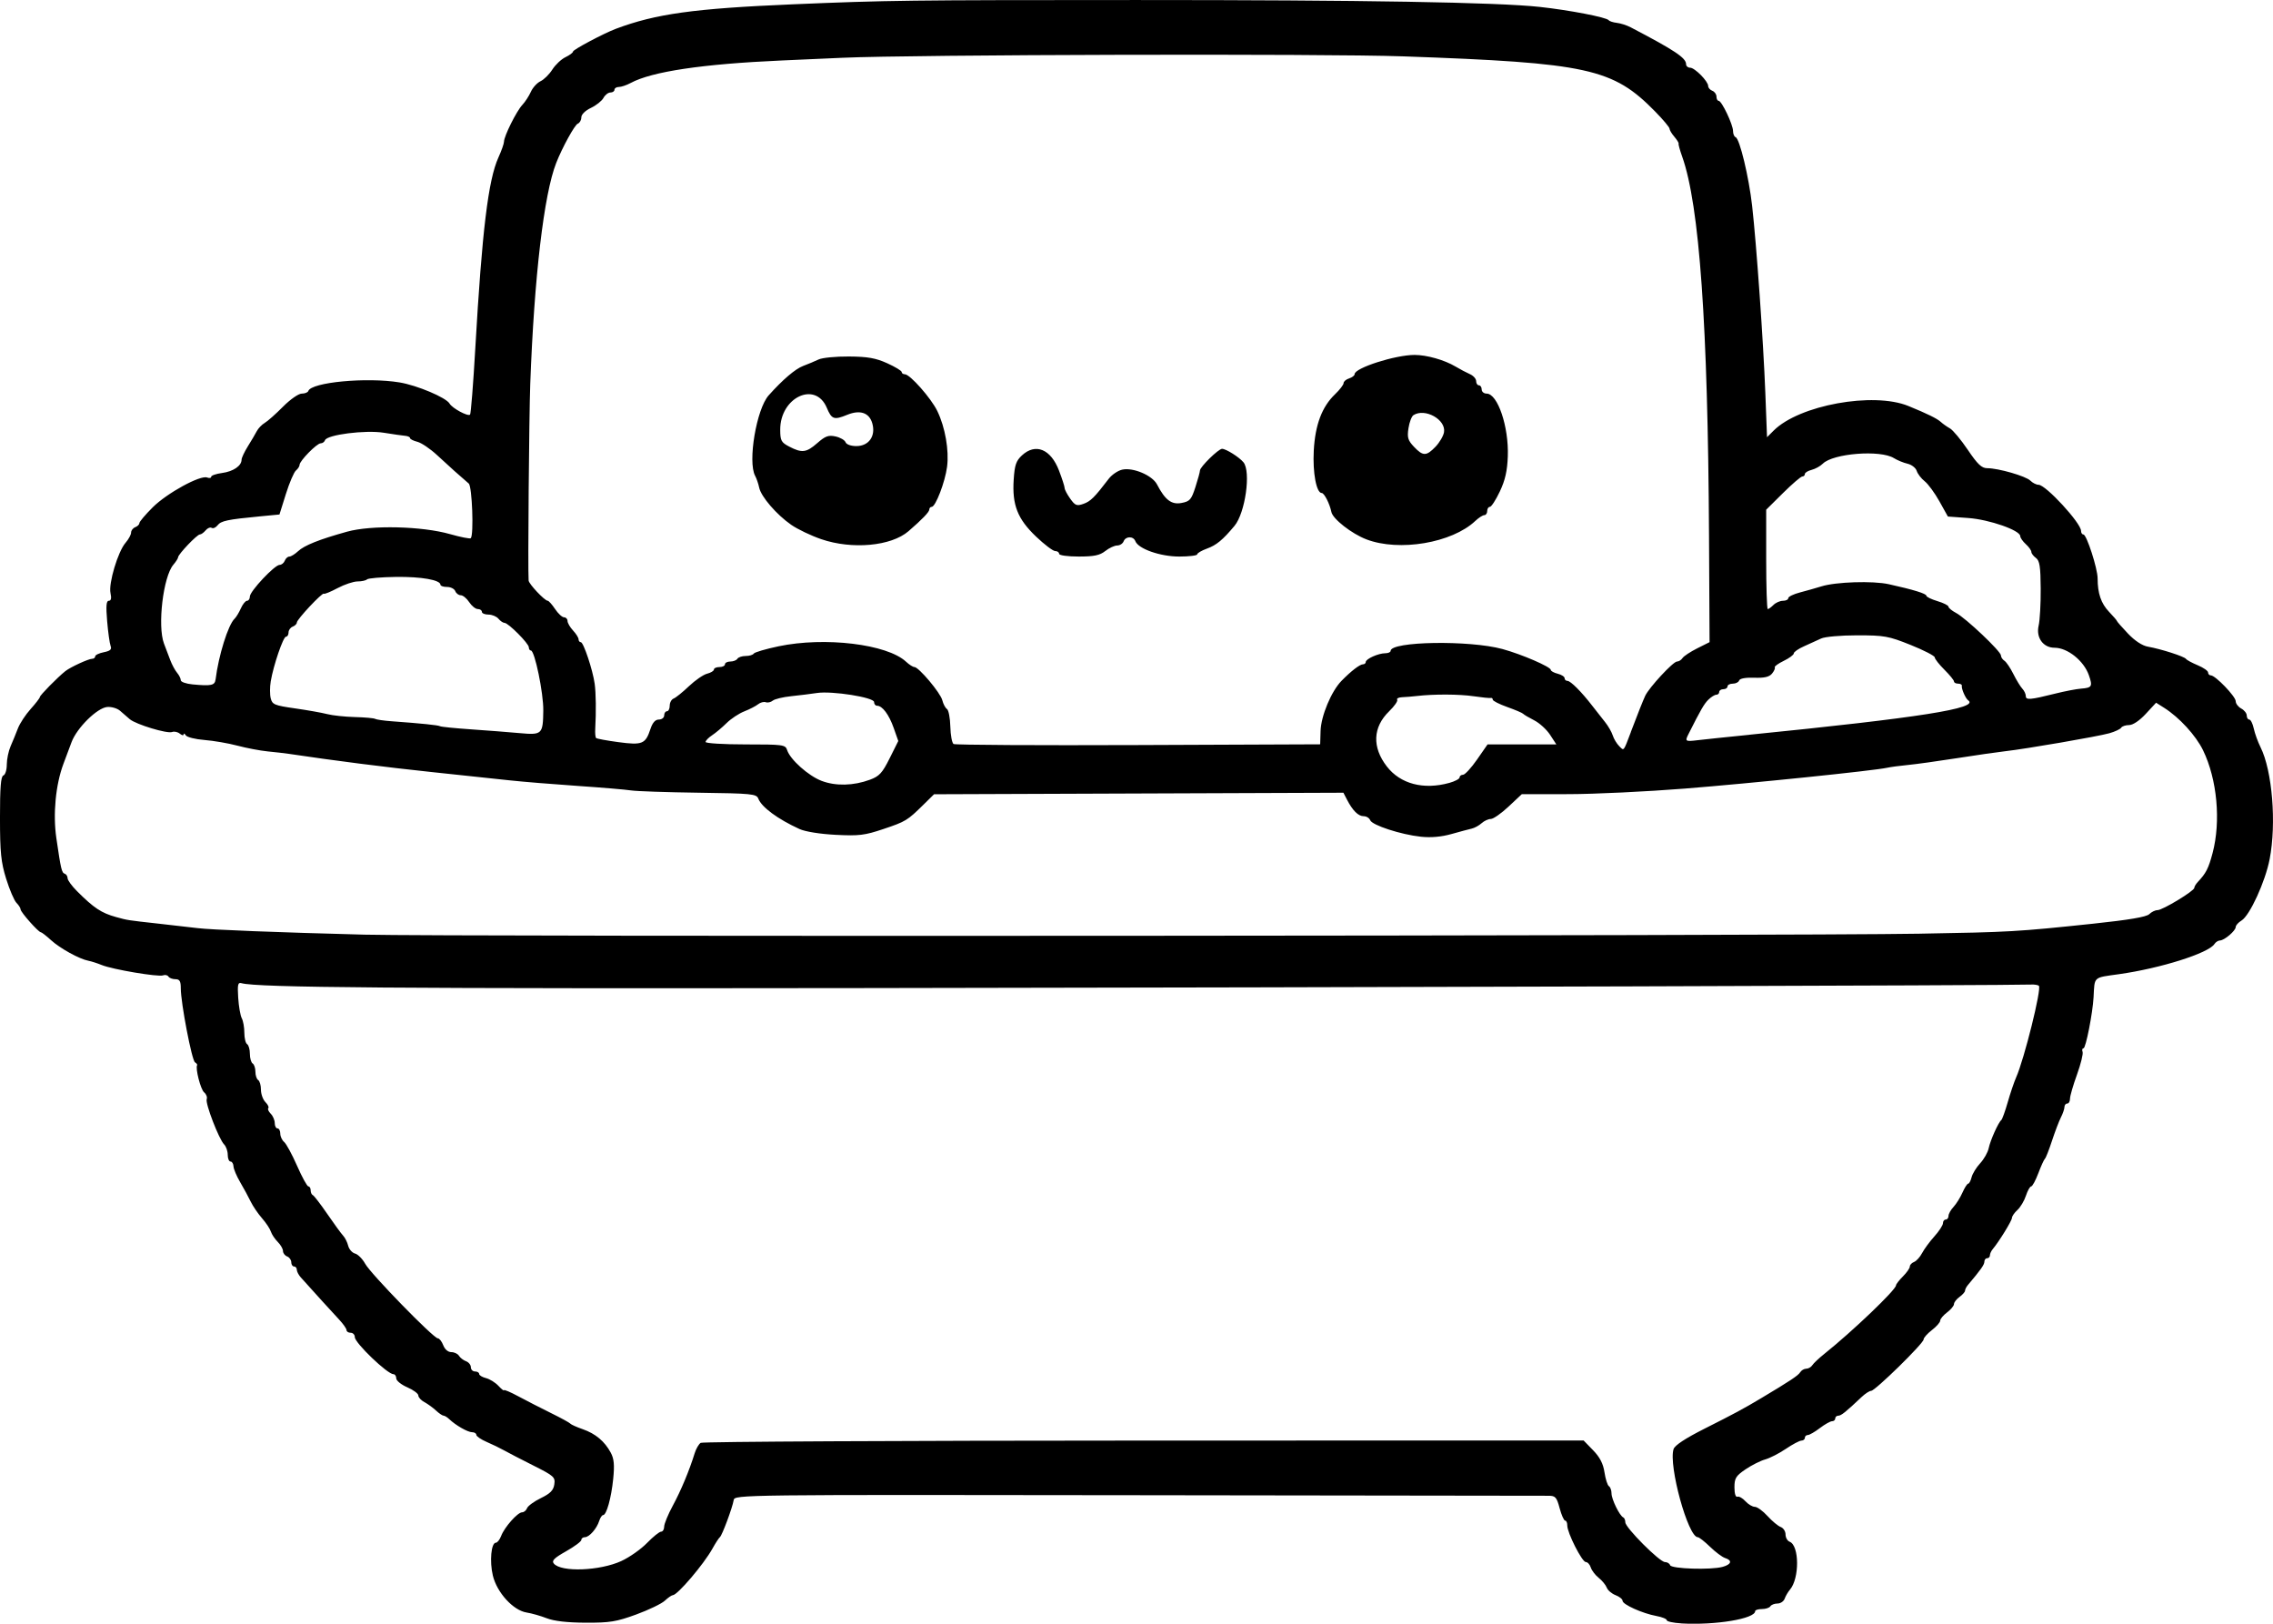 <?xml version="1.0" encoding="UTF-8" standalone="no"?>
<!-- Created with Inkscape (http://www.inkscape.org/) -->

<svg
   width="217.742mm"
   height="155.527mm"
   viewBox="0 0 217.742 155.527"
   version="1.1"
   id="svg5"
   xml:space="preserve"
   xmlns="http://www.w3.org/2000/svg"
   xmlns:svg="http://www.w3.org/2000/svg"><defs
     id="defs2" /><g
     id="layer1"
     transform="translate(28.746,-73.042)"><path
       style="fill:#000000;stroke-width:0.265"
       d="m 132.31,228.535 c -0.764,-0.044 -1.389,-0.18 -1.389,-0.301 0,-0.122 -0.446,-0.304 -0.992,-0.404 -1.335,-0.246 -3.241,-1.102 -3.241,-1.455 0,-0.157 -0.301,-0.4 -0.668,-0.54 -0.368,-0.14 -0.748,-0.464 -0.846,-0.721 -0.098,-0.257 -0.445,-0.678 -0.771,-0.937 -0.327,-0.258 -0.668,-0.705 -0.759,-0.992 -0.091,-0.287 -0.307,-0.523 -0.479,-0.523 -0.36,-8e-4 -1.783,-2.812 -1.774,-3.505 0.003,-0.255 -0.088,-0.463 -0.204,-0.463 -0.115,0 -0.353,-0.536 -0.528,-1.191 -0.28,-1.047 -0.407,-1.19 -1.047,-1.189 -0.401,0.001 -18.111,-0.023 -39.357,-0.053 -38.125,-0.054 -38.629,-0.048 -38.715,0.461 -0.125,0.742 -1.113,3.395 -1.324,3.556 -0.098,0.075 -0.417,0.565 -0.708,1.09 -0.834,1.504 -3.36,4.47 -3.807,4.47 -0.107,0 -0.449,0.237 -0.76,0.527 -0.311,0.29 -1.547,0.885 -2.746,1.323 -1.898,0.693 -2.526,0.794 -4.842,0.784 -1.759,-0.008 -3.02,-0.152 -3.72,-0.425 -0.582,-0.227 -1.449,-0.474 -1.927,-0.548 -1.283,-0.198 -2.847,-1.908 -3.239,-3.541 -0.326,-1.36 -0.162,-3.148 0.29,-3.148 0.143,0 0.371,-0.294 0.507,-0.653 0.317,-0.835 1.58,-2.258 2.003,-2.258 0.179,0 0.393,-0.178 0.477,-0.396 0.084,-0.218 0.681,-0.653 1.327,-0.967 0.902,-0.438 1.2,-0.743 1.284,-1.313 0.102,-0.694 -0.029,-0.812 -2.027,-1.815 -1.175,-0.59 -2.433,-1.242 -2.797,-1.448 -0.364,-0.206 -1.108,-0.567 -1.654,-0.802 -0.546,-0.235 -0.992,-0.54 -0.992,-0.679 0,-0.139 -0.183,-0.252 -0.406,-0.252 -0.417,0 -1.571,-0.66 -2.192,-1.253 -0.192,-0.184 -0.438,-0.334 -0.545,-0.334 -0.108,0 -0.434,-0.222 -0.725,-0.493 -0.291,-0.271 -0.79,-0.633 -1.108,-0.803 -0.318,-0.17 -0.579,-0.456 -0.579,-0.635 0,-0.179 -0.476,-0.531 -1.058,-0.784 -0.582,-0.252 -1.058,-0.637 -1.058,-0.856 0,-0.219 -0.12,-0.398 -0.267,-0.398 -0.576,0 -3.702,-2.998 -3.702,-3.55 0,-0.23 -0.179,-0.419 -0.397,-0.419 -0.218,0 -0.397,-0.115 -0.397,-0.255 0,-0.141 -0.327,-0.604 -0.728,-1.031 -0.622,-0.663 -2.343,-2.557 -3.66,-4.027 -0.206,-0.23 -0.375,-0.558 -0.375,-0.728 0,-0.17 -0.119,-0.309 -0.265,-0.309 -0.146,0 -0.265,-0.182 -0.265,-0.405 0,-0.223 -0.179,-0.474 -0.397,-0.557 -0.218,-0.084 -0.397,-0.318 -0.397,-0.521 0,-0.203 -0.226,-0.595 -0.503,-0.872 -0.277,-0.277 -0.574,-0.723 -0.66,-0.992 -0.086,-0.269 -0.47,-0.846 -0.853,-1.283 -0.383,-0.437 -0.868,-1.151 -1.078,-1.587 -0.21,-0.437 -0.662,-1.27 -1.004,-1.852 -0.342,-0.582 -0.632,-1.267 -0.643,-1.521 -0.012,-0.255 -0.14,-0.463 -0.286,-0.463 -0.146,0 -0.265,-0.289 -0.265,-0.643 0,-0.353 -0.155,-0.8 -0.345,-0.992 -0.503,-0.51 -1.822,-3.938 -1.669,-4.337 0.072,-0.187 -0.042,-0.483 -0.253,-0.658 -0.332,-0.276 -0.853,-2.313 -0.665,-2.601 0.037,-0.057 -0.056,-0.179 -0.206,-0.272 -0.303,-0.187 -1.359,-5.691 -1.359,-7.08 0,-0.694 -0.108,-0.88 -0.514,-0.88 -0.282,0 -0.584,-0.114 -0.67,-0.253 -0.086,-0.139 -0.32,-0.19 -0.519,-0.114 -0.45,0.172 -4.838,-0.568 -5.872,-0.991 -0.418,-0.171 -0.99,-0.354 -1.271,-0.408 -0.873,-0.166 -2.722,-1.185 -3.589,-1.977 -0.455,-0.415 -0.893,-0.755 -0.973,-0.755 -0.229,0 -1.938,-1.928 -1.938,-2.187 0,-0.127 -0.177,-0.409 -0.394,-0.626 -0.217,-0.217 -0.66,-1.25 -0.986,-2.296 -0.5,-1.607 -0.592,-2.513 -0.595,-5.85 -0.003,-2.908 0.083,-3.976 0.324,-4.057 0.18,-0.06 0.328,-0.528 0.328,-1.039 0,-0.512 0.165,-1.305 0.366,-1.764 0.201,-0.459 0.516,-1.226 0.699,-1.706 0.183,-0.48 0.73,-1.313 1.216,-1.852 0.485,-0.539 0.885,-1.059 0.889,-1.157 0.006,-0.169 1.706,-1.895 2.44,-2.477 0.483,-0.383 2.218,-1.182 2.567,-1.182 0.16,0 0.291,-0.104 0.291,-0.232 0,-0.127 0.37,-0.306 0.822,-0.396 0.625,-0.125 0.782,-0.269 0.655,-0.601 -0.092,-0.24 -0.242,-1.312 -0.332,-2.382 -0.122,-1.449 -0.082,-1.945 0.16,-1.945 0.217,0 0.271,-0.243 0.162,-0.738 -0.202,-0.92 0.711,-3.975 1.44,-4.815 0.293,-0.337 0.532,-0.778 0.532,-0.978 0,-0.201 0.179,-0.433 0.397,-0.517 0.218,-0.084 0.397,-0.26 0.397,-0.392 0,-0.132 0.579,-0.816 1.286,-1.519 1.363,-1.356 4.549,-3.1 5.203,-2.848 0.214,0.082 0.39,0.05 0.39,-0.072 0,-0.122 0.473,-0.285 1.051,-0.362 1.064,-0.143 1.859,-0.685 1.859,-1.268 0,-0.175 0.268,-0.747 0.595,-1.272 0.327,-0.524 0.714,-1.182 0.86,-1.46 0.146,-0.279 0.49,-0.638 0.765,-0.797 0.275,-0.16 1.06,-0.856 1.744,-1.547 0.689,-0.696 1.489,-1.257 1.793,-1.257 0.302,0 0.589,-0.113 0.637,-0.252 0.294,-0.839 5.586,-1.337 8.733,-0.822 1.678,0.275 4.472,1.454 4.796,2.025 0.256,0.45 1.764,1.263 1.966,1.06 0.079,-0.079 0.304,-2.916 0.498,-6.303 0.65,-11.314 1.24,-16.181 2.223,-18.339 0.289,-0.634 0.526,-1.308 0.528,-1.498 0.004,-0.532 1.197,-2.928 1.753,-3.52 0.273,-0.291 0.643,-0.858 0.822,-1.261 0.179,-0.402 0.595,-0.858 0.924,-1.013 0.33,-0.155 0.839,-0.658 1.133,-1.119 0.294,-0.461 0.859,-0.994 1.257,-1.184 0.398,-0.191 0.723,-0.433 0.723,-0.539 0,-0.18 2.937,-1.741 4.101,-2.178 3.822,-1.437 7.502,-1.947 16.933,-2.346 9.134,-0.386 11.024,-0.41 32.941,-0.412 21.672,-0.002 34.582,0.218 38.629,0.659 2.832,0.308 6.398,0.995 6.608,1.273 0.076,0.101 0.43,0.216 0.785,0.256 0.355,0.04 0.951,0.231 1.323,0.426 4.221,2.206 5.307,2.93 5.307,3.534 0,0.183 0.174,0.334 0.386,0.334 0.446,0 1.73,1.302 1.73,1.755 0,0.168 0.179,0.374 0.397,0.457 0.218,0.084 0.397,0.335 0.397,0.557 0,0.223 0.095,0.405 0.212,0.405 0.292,0 1.376,2.281 1.376,2.895 0,0.275 0.111,0.54 0.247,0.588 0.388,0.138 1.269,3.802 1.581,6.57 0.42,3.731 1.077,13.034 1.264,17.897 l 0.164,4.271 0.636,-0.636 c 2.438,-2.438 9.543,-3.734 12.909,-2.354 1.854,0.76 2.744,1.199 3.108,1.532 0.195,0.178 0.587,0.455 0.872,0.614 0.285,0.16 1.053,1.082 1.708,2.051 0.944,1.397 1.329,1.76 1.863,1.76 1.067,0 3.698,0.76 4.131,1.193 0.217,0.217 0.57,0.395 0.784,0.395 0.692,0 4.071,3.668 4.071,4.419 0,0.189 0.102,0.343 0.227,0.343 0.306,0 1.36,3.259 1.36,4.206 0,1.431 0.331,2.399 1.09,3.194 0.419,0.438 0.762,0.838 0.762,0.889 0,0.05 0.474,0.59 1.053,1.199 0.665,0.7 1.371,1.163 1.918,1.258 1.235,0.215 3.487,0.939 3.643,1.17 0.073,0.108 0.579,0.382 1.124,0.609 0.546,0.227 0.992,0.538 0.992,0.691 0,0.153 0.119,0.278 0.264,0.278 0.435,0 2.382,2.022 2.382,2.473 0,0.23 0.238,0.546 0.529,0.702 0.291,0.156 0.529,0.458 0.529,0.671 0,0.213 0.11,0.388 0.244,0.388 0.134,0 0.327,0.387 0.429,0.86 0.102,0.473 0.393,1.277 0.647,1.786 1.127,2.264 1.537,7.288 0.875,10.716 -0.418,2.165 -1.906,5.411 -2.7,5.889 -0.304,0.183 -0.553,0.462 -0.553,0.619 0,0.355 -1.078,1.276 -1.508,1.288 -0.175,0.005 -0.413,0.158 -0.529,0.34 -0.56,0.876 -5.156,2.328 -9.141,2.889 -2.509,0.353 -2.329,0.19 -2.438,2.204 -0.082,1.526 -0.746,4.895 -0.964,4.895 -0.121,0 -0.161,0.153 -0.089,0.34 0.072,0.187 -0.17,1.169 -0.537,2.182 -0.367,1.013 -0.668,2.05 -0.668,2.306 0,0.255 -0.119,0.464 -0.265,0.464 -0.146,0 -0.265,0.149 -0.266,0.331 -7.9e-4,0.182 -0.153,0.628 -0.339,0.992 -0.185,0.364 -0.571,1.376 -0.857,2.249 -0.286,0.873 -0.591,1.647 -0.678,1.72 -0.087,0.073 -0.371,0.698 -0.632,1.389 -0.261,0.691 -0.568,1.257 -0.683,1.257 -0.114,0 -0.341,0.402 -0.503,0.894 -0.162,0.492 -0.529,1.105 -0.814,1.364 -0.286,0.258 -0.521,0.6 -0.524,0.76 -0.005,0.271 -1.24,2.276 -1.842,2.991 -0.148,0.176 -0.269,0.444 -0.269,0.595 0,0.152 -0.119,0.276 -0.265,0.276 -0.146,0 -0.265,0.149 -0.265,0.331 -2.6e-4,0.286 -0.339,0.765 -1.582,2.238 -0.148,0.176 -0.27,0.417 -0.27,0.537 0,0.12 -0.238,0.389 -0.529,0.599 -0.291,0.21 -0.529,0.517 -0.529,0.683 0,0.166 -0.298,0.525 -0.661,0.798 -0.364,0.273 -0.661,0.629 -0.661,0.791 0,0.162 -0.357,0.568 -0.794,0.903 -0.437,0.335 -0.794,0.739 -0.795,0.899 -0.002,0.375 -4.644,4.921 -5.025,4.921 -0.159,0 -0.572,0.268 -0.918,0.595 -1.517,1.437 -1.953,1.786 -2.229,1.786 -0.161,0 -0.293,0.119 -0.293,0.265 0,0.146 -0.138,0.265 -0.306,0.265 -0.168,0 -0.696,0.298 -1.173,0.661 -0.477,0.364 -0.994,0.661 -1.149,0.661 -0.155,0 -0.282,0.119 -0.282,0.265 0,0.146 -0.149,0.267 -0.331,0.269 -0.182,0.003 -0.853,0.359 -1.491,0.791 -0.638,0.433 -1.531,0.889 -1.984,1.015 -0.453,0.126 -1.3,0.553 -1.882,0.949 -0.922,0.628 -1.058,0.849 -1.058,1.724 0,0.6 0.113,0.961 0.281,0.896 0.155,-0.059 0.501,0.135 0.769,0.431 0.268,0.296 0.674,0.538 0.903,0.538 0.228,0 0.775,0.397 1.216,0.882 0.44,0.485 1.009,0.957 1.263,1.05 0.255,0.093 0.463,0.414 0.463,0.714 0,0.3 0.176,0.613 0.392,0.696 0.935,0.359 0.956,3.505 0.03,4.592 -0.188,0.22 -0.415,0.609 -0.506,0.864 -0.09,0.255 -0.399,0.463 -0.686,0.463 -0.287,0 -0.595,0.119 -0.685,0.265 -0.09,0.146 -0.454,0.265 -0.809,0.265 -0.355,0 -0.646,0.09 -0.646,0.2 0,0.731 -3.811,1.363 -7.078,1.175 z M 30.777,222.564 c 0.772,-0.354 1.878,-1.131 2.457,-1.727 0.579,-0.596 1.185,-1.084 1.348,-1.084 0.163,0 0.296,-0.217 0.296,-0.482 0,-0.265 0.37,-1.166 0.823,-2.001 0.786,-1.45 1.585,-3.366 2.103,-5.039 0.132,-0.426 0.391,-0.87 0.575,-0.986 0.185,-0.116 19.29,-0.214 42.456,-0.219 l 42.121,-0.007 0.912,0.939 c 0.647,0.666 0.963,1.28 1.088,2.112 0.097,0.645 0.288,1.242 0.425,1.327 0.137,0.085 0.249,0.397 0.249,0.693 0,0.558 0.775,2.141 1.124,2.296 0.109,0.049 0.198,0.262 0.198,0.474 0,0.508 3.289,3.804 3.796,3.804 0.217,0 0.439,0.135 0.494,0.3 0.117,0.351 3.92,0.47 5.037,0.158 0.842,-0.235 0.946,-0.617 0.231,-0.844 -0.273,-0.087 -0.922,-0.571 -1.442,-1.076 -0.52,-0.505 -1.049,-0.919 -1.175,-0.919 -0.93,0 -2.819,-6.867 -2.32,-8.437 0.116,-0.366 1.127,-1.031 3.003,-1.976 2.878,-1.45 3.664,-1.873 5.384,-2.899 2.762,-1.648 3.548,-2.17 3.741,-2.483 0.116,-0.189 0.378,-0.344 0.582,-0.344 0.204,0 0.466,-0.151 0.582,-0.335 0.116,-0.184 0.628,-0.668 1.138,-1.075 2.717,-2.172 6.879,-6.15 6.879,-6.575 0,-0.106 0.298,-0.49 0.661,-0.853 0.364,-0.364 0.661,-0.79 0.661,-0.946 0,-0.157 0.183,-0.355 0.407,-0.441 0.224,-0.086 0.571,-0.469 0.771,-0.852 0.2,-0.383 0.732,-1.104 1.181,-1.603 0.449,-0.499 0.817,-1.065 0.817,-1.257 0,-0.192 0.119,-0.349 0.265,-0.349 0.146,0 0.265,-0.156 0.265,-0.347 0,-0.191 0.215,-0.578 0.478,-0.86 0.263,-0.282 0.649,-0.9 0.858,-1.373 0.209,-0.473 0.458,-0.86 0.552,-0.86 0.094,0 0.241,-0.277 0.326,-0.616 0.085,-0.339 0.454,-0.939 0.82,-1.334 0.366,-0.395 0.732,-1.041 0.814,-1.435 0.156,-0.755 0.926,-2.476 1.208,-2.701 0.091,-0.073 0.371,-0.847 0.621,-1.72 0.25,-0.873 0.614,-1.945 0.807,-2.381 0.773,-1.742 2.449,-8.485 2.176,-8.758 -0.088,-0.088 -0.435,-0.144 -0.772,-0.124 -1.448,0.083 -63.894,0.272 -111.341,0.336 -45.367,0.061 -58.559,-0.041 -60.072,-0.468 -0.342,-0.096 -0.393,0.131 -0.313,1.392 0.053,0.829 0.207,1.714 0.343,1.968 0.136,0.253 0.246,0.878 0.246,1.388 0,0.51 0.119,1.001 0.265,1.091 0.146,0.09 0.265,0.507 0.265,0.926 0,0.419 0.119,0.836 0.265,0.926 0.146,0.09 0.265,0.447 0.265,0.794 0,0.347 0.119,0.704 0.265,0.794 0.146,0.09 0.265,0.505 0.265,0.923 0,0.418 0.193,0.952 0.428,1.188 0.236,0.236 0.36,0.496 0.277,0.58 -0.083,0.083 0.022,0.324 0.233,0.535 0.211,0.211 0.384,0.614 0.384,0.895 0,0.281 0.119,0.51 0.265,0.51 0.146,0 0.265,0.224 0.265,0.497 0,0.273 0.167,0.635 0.371,0.805 0.204,0.169 0.761,1.196 1.238,2.281 0.477,1.085 0.965,1.973 1.084,1.973 0.119,0 0.217,0.169 0.217,0.375 0,0.206 0.094,0.415 0.21,0.463 0.115,0.049 0.74,0.862 1.389,1.808 0.649,0.946 1.328,1.877 1.51,2.069 0.182,0.192 0.4,0.627 0.485,0.967 0.085,0.34 0.382,0.677 0.66,0.75 0.277,0.073 0.714,0.514 0.97,0.98 0.528,0.963 6.547,7.14 6.957,7.14 0.147,0 0.381,0.298 0.52,0.661 0.151,0.397 0.46,0.661 0.774,0.661 0.287,0 0.618,0.158 0.734,0.351 0.116,0.193 0.42,0.427 0.675,0.521 0.255,0.094 0.463,0.353 0.463,0.575 0,0.223 0.179,0.405 0.397,0.405 0.218,0 0.397,0.106 0.397,0.236 0,0.13 0.294,0.31 0.654,0.4 0.36,0.09 0.896,0.423 1.191,0.74 0.295,0.317 0.536,0.506 0.536,0.421 0,-0.085 0.625,0.182 1.389,0.593 0.764,0.411 2.163,1.128 3.109,1.593 0.946,0.465 1.779,0.921 1.852,1.012 0.073,0.092 0.609,0.332 1.191,0.535 1.223,0.426 2.1,1.159 2.684,2.247 0.316,0.587 0.371,1.174 0.235,2.514 -0.186,1.836 -0.642,3.467 -0.97,3.467 -0.106,0 -0.273,0.251 -0.371,0.557 -0.236,0.744 -0.954,1.559 -1.373,1.559 -0.186,0 -0.338,0.118 -0.338,0.262 0,0.144 -0.658,0.634 -1.463,1.088 -1.148,0.648 -1.4,0.901 -1.171,1.177 0.701,0.844 4.399,0.704 6.472,-0.245 z M 155.13,162.475 c 8.701,-0.151 9.356,-0.189 16.633,-0.957 3.436,-0.363 5.111,-0.647 5.377,-0.912 0.212,-0.212 0.567,-0.385 0.79,-0.385 0.487,0 3.527,-1.84 3.527,-2.135 0,-0.114 0.149,-0.366 0.331,-0.559 0.792,-0.84 1.029,-1.301 1.418,-2.765 0.812,-3.053 0.441,-7.076 -0.91,-9.853 -0.691,-1.421 -2.273,-3.147 -3.727,-4.068 l -0.772,-0.489 -0.99,1.07 c -0.6,0.648 -1.228,1.07 -1.594,1.07 -0.332,0 -0.674,0.115 -0.761,0.255 -0.087,0.14 -0.6,0.379 -1.14,0.531 -1.112,0.312 -7.968,1.495 -9.978,1.721 -0.728,0.082 -2.81,0.382 -4.627,0.667 -1.817,0.285 -3.927,0.577 -4.689,0.65 -0.762,0.072 -1.656,0.192 -1.988,0.266 -1.239,0.277 -13.007,1.488 -19.388,1.995 -3.638,0.289 -8.639,0.528 -11.113,0.532 l -4.498,0.006 -1.265,1.186 c -0.695,0.652 -1.46,1.186 -1.699,1.186 -0.239,0 -0.636,0.182 -0.882,0.405 -0.246,0.223 -0.672,0.456 -0.947,0.518 -0.275,0.062 -1.154,0.298 -1.954,0.523 -0.953,0.269 -1.958,0.357 -2.91,0.255 -1.922,-0.205 -4.679,-1.102 -4.864,-1.583 -0.081,-0.211 -0.362,-0.383 -0.626,-0.383 -0.514,0 -1.053,-0.537 -1.598,-1.591 l -0.34,-0.658 -19.607,0.073 -19.607,0.073 -1.002,0.986 c -1.563,1.537 -1.707,1.625 -3.863,2.349 -1.788,0.601 -2.332,0.666 -4.565,0.551 -1.494,-0.077 -2.914,-0.305 -3.46,-0.555 -2.09,-0.956 -3.628,-2.091 -3.945,-2.911 -0.176,-0.456 -0.608,-0.499 -5.73,-0.568 -3.047,-0.041 -5.956,-0.14 -6.465,-0.22 -0.509,-0.08 -2.831,-0.276 -5.159,-0.434 -2.328,-0.159 -5.245,-0.398 -6.482,-0.532 -1.237,-0.134 -4.63,-0.495 -7.541,-0.802 -4.341,-0.458 -9.237,-1.082 -13.626,-1.739 -0.364,-0.054 -1.257,-0.157 -1.984,-0.228 -0.728,-0.071 -2.037,-0.319 -2.91,-0.551 -0.873,-0.232 -2.297,-0.477 -3.165,-0.545 -0.867,-0.067 -1.669,-0.267 -1.782,-0.444 -0.113,-0.177 -0.207,-0.218 -0.209,-0.091 -0.002,0.127 -0.168,0.095 -0.367,-0.071 -0.2,-0.166 -0.534,-0.236 -0.742,-0.156 -0.466,0.179 -3.435,-0.72 -4.045,-1.224 -0.244,-0.202 -0.66,-0.563 -0.925,-0.802 -0.265,-0.239 -0.822,-0.406 -1.238,-0.372 -0.963,0.08 -2.903,1.991 -3.42,3.369 -0.208,0.555 -0.559,1.492 -0.779,2.082 -0.746,1.998 -1.013,4.805 -0.677,7.108 0.441,3.017 0.512,3.317 0.81,3.416 0.147,0.049 0.267,0.241 0.267,0.427 0,0.186 0.404,0.741 0.898,1.235 1.627,1.625 2.335,2.094 3.75,2.485 1.111,0.307 1.038,0.296 4.083,0.633 1.528,0.169 3.196,0.361 3.708,0.425 1.256,0.159 7.675,0.411 16.004,0.627 7.741,0.201 136.66,0.121 148.96,-0.092 z M 54.589,147.728 c 0.898,-0.331 1.184,-0.642 1.888,-2.05 l 0.829,-1.66 -0.442,-1.254 c -0.45,-1.278 -1.085,-2.124 -1.595,-2.124 -0.156,0 -0.283,-0.159 -0.283,-0.354 0,-0.448 -4.038,-1.086 -5.477,-0.865 -0.553,0.085 -1.655,0.221 -2.45,0.304 -0.795,0.082 -1.594,0.274 -1.777,0.426 -0.183,0.152 -0.485,0.221 -0.672,0.153 -0.187,-0.068 -0.518,0.021 -0.737,0.196 -0.218,0.175 -0.814,0.482 -1.323,0.681 -0.509,0.199 -1.272,0.705 -1.695,1.123 -0.423,0.418 -1.048,0.943 -1.389,1.167 -0.341,0.223 -0.62,0.512 -0.62,0.64 0,0.129 1.718,0.234 3.819,0.234 3.617,0 3.828,0.029 3.991,0.542 0.287,0.904 2.04,2.47 3.303,2.95 1.351,0.513 3.05,0.473 4.63,-0.11 z m 55.496,0.307 c 0.546,-0.152 0.992,-0.389 0.992,-0.528 0,-0.139 0.149,-0.254 0.331,-0.255 0.182,-0.002 0.784,-0.657 1.339,-1.455 l 1.008,-1.452 h 3.294 3.294 l -0.598,-0.918 c -0.329,-0.505 -1.014,-1.13 -1.524,-1.389 -0.509,-0.259 -0.986,-0.541 -1.058,-0.625 -0.073,-0.085 -0.757,-0.376 -1.521,-0.648 -0.764,-0.271 -1.389,-0.589 -1.389,-0.706 0,-0.117 -0.089,-0.19 -0.198,-0.163 -0.109,0.027 -0.839,-0.046 -1.622,-0.162 -1.38,-0.205 -3.833,-0.216 -5.456,-0.024 -0.437,0.051 -1.069,0.103 -1.405,0.115 -0.336,0.012 -0.549,0.122 -0.473,0.244 0.076,0.122 -0.269,0.617 -0.766,1.098 -1.575,1.527 -1.657,3.444 -0.226,5.293 1.294,1.673 3.516,2.258 5.979,1.574 z m 17.396,-4.881 c 0.673,-1.771 1.153,-2.979 1.373,-3.457 0.365,-0.792 2.679,-3.29 3.049,-3.29 0.173,0 0.409,-0.149 0.526,-0.331 0.116,-0.182 0.747,-0.599 1.402,-0.928 l 1.191,-0.597 -0.053,-10.204 c -0.104,-20.184 -0.916,-31.65 -2.568,-36.297 -0.221,-0.62 -0.376,-1.182 -0.345,-1.248 0.031,-0.066 -0.153,-0.363 -0.407,-0.661 -0.255,-0.297 -0.463,-0.646 -0.463,-0.776 0,-0.129 -0.617,-0.865 -1.37,-1.634 -4.056,-4.142 -6.43,-4.663 -24.127,-5.29 -7.617,-0.27 -46.932,-0.17 -53.745,0.136 -1.019,0.046 -3.638,0.162 -5.821,0.259 -7.577,0.336 -12.423,1.059 -14.461,2.158 -0.386,0.208 -0.892,0.379 -1.124,0.379 -0.232,0 -0.422,0.119 -0.422,0.265 0,0.146 -0.174,0.265 -0.388,0.265 -0.213,0 -0.512,0.233 -0.665,0.518 -0.153,0.285 -0.693,0.715 -1.2,0.956 -0.544,0.258 -0.922,0.631 -0.922,0.908 0,0.259 -0.151,0.529 -0.336,0.6 -0.296,0.114 -1.483,2.272 -2.07,3.764 -1.176,2.988 -2.106,10.904 -2.486,21.167 -0.114,3.063 -0.236,17.77 -0.157,18.831 0.025,0.335 1.537,1.938 1.829,1.939 0.098,5.3e-4 0.416,0.357 0.707,0.793 0.291,0.436 0.678,0.793 0.86,0.793 0.182,5.3e-4 0.331,0.157 0.331,0.348 0,0.191 0.238,0.603 0.529,0.915 0.291,0.312 0.529,0.692 0.529,0.844 0,0.152 0.097,0.276 0.216,0.276 0.256,0 1.139,2.643 1.326,3.969 0.125,0.885 0.148,2.708 0.055,4.327 -0.024,0.415 0.013,0.812 0.083,0.882 0.07,0.07 1.033,0.248 2.141,0.396 2.289,0.306 2.589,0.183 3.065,-1.26 0.202,-0.613 0.463,-0.905 0.807,-0.905 0.28,0 0.509,-0.179 0.509,-0.397 0,-0.218 0.119,-0.397 0.265,-0.397 0.146,0 0.265,-0.242 0.265,-0.537 0,-0.296 0.169,-0.602 0.375,-0.681 0.206,-0.079 0.864,-0.61 1.463,-1.179 0.599,-0.57 1.383,-1.109 1.742,-1.2 0.359,-0.09 0.654,-0.27 0.654,-0.4 0,-0.13 0.238,-0.236 0.529,-0.236 0.291,0 0.529,-0.119 0.529,-0.265 0,-0.146 0.231,-0.265 0.514,-0.265 0.282,0 0.587,-0.119 0.677,-0.265 0.09,-0.146 0.447,-0.265 0.794,-0.265 0.347,0 0.694,-0.103 0.772,-0.23 0.078,-0.126 1.146,-0.44 2.374,-0.698 4.442,-0.932 10.406,-0.211 12.217,1.477 0.3,0.28 0.658,0.509 0.794,0.508 0.416,-0.003 2.501,2.472 2.677,3.177 0.091,0.364 0.293,0.745 0.449,0.847 0.156,0.102 0.301,0.859 0.321,1.683 0.02,0.824 0.16,1.574 0.311,1.667 0.151,0.093 8.114,0.138 17.696,0.099 l 17.422,-0.07 0.038,-1.275 c 0.043,-1.446 1.027,-3.805 2.003,-4.802 0.923,-0.944 1.76,-1.587 2.063,-1.587 0.144,0 0.262,-0.1 0.262,-0.222 0,-0.293 1.211,-0.836 1.865,-0.836 0.284,0 0.517,-0.103 0.517,-0.228 0,-0.916 7.534,-1.04 10.71,-0.177 1.831,0.498 4.635,1.708 4.635,2 0,0.11 0.298,0.274 0.661,0.366 0.364,0.091 0.661,0.283 0.661,0.426 0,0.143 0.123,0.26 0.274,0.26 0.301,0 1.348,1.05 2.372,2.379 0.364,0.472 0.913,1.172 1.221,1.555 0.308,0.383 0.643,0.964 0.745,1.29 0.102,0.327 0.381,0.789 0.619,1.027 0.469,0.469 0.39,0.564 1.12,-1.356 z M 72.712,126.089 c 0,-0.146 -0.17,-0.265 -0.379,-0.265 -0.208,0 -1.034,-0.625 -1.834,-1.389 -1.772,-1.691 -2.296,-3.029 -2.138,-5.456 0.09,-1.39 0.229,-1.797 0.788,-2.315 1.302,-1.207 2.762,-0.612 3.55,1.445 0.297,0.777 0.541,1.532 0.541,1.679 0,0.146 0.241,0.605 0.536,1.019 0.471,0.661 0.624,0.722 1.264,0.498 0.68,-0.237 1.057,-0.611 2.429,-2.406 0.297,-0.389 0.879,-0.782 1.294,-0.873 1.044,-0.229 2.877,0.55 3.326,1.414 0.78,1.499 1.388,1.96 2.349,1.779 0.798,-0.15 0.943,-0.316 1.331,-1.517 0.24,-0.742 0.436,-1.458 0.436,-1.592 0,-0.339 1.772,-2.077 2.117,-2.077 0.379,0 1.639,0.792 2.05,1.289 0.734,0.888 0.175,4.852 -0.86,6.092 -1.12,1.343 -1.736,1.851 -2.638,2.177 -0.514,0.186 -0.934,0.433 -0.934,0.549 0,0.116 -0.775,0.211 -1.723,0.211 -1.815,0 -3.919,-0.738 -4.201,-1.475 -0.191,-0.497 -0.931,-0.485 -1.124,0.019 -0.084,0.218 -0.362,0.397 -0.617,0.397 -0.256,0 -0.768,0.238 -1.138,0.529 -0.529,0.416 -1.073,0.529 -2.549,0.529 -1.075,0 -1.877,-0.113 -1.877,-0.265 z m -22.792,-1.404 c -0.967,-0.331 -2.258,-0.948 -2.869,-1.372 -1.408,-0.976 -2.892,-2.699 -3.072,-3.567 -0.076,-0.368 -0.25,-0.875 -0.387,-1.128 -0.724,-1.338 0.127,-6.393 1.297,-7.706 1.331,-1.494 2.553,-2.537 3.3,-2.817 0.464,-0.174 1.129,-0.453 1.479,-0.62 0.35,-0.167 1.66,-0.296 2.91,-0.286 1.799,0.014 2.564,0.149 3.663,0.645 0.764,0.345 1.389,0.724 1.389,0.842 0,0.118 0.137,0.215 0.304,0.215 0.49,0 2.517,2.294 3.11,3.521 0.752,1.552 1.138,3.763 0.934,5.343 -0.187,1.45 -1.102,3.836 -1.471,3.836 -0.128,0 -0.232,0.118 -0.232,0.262 0,0.231 -0.688,0.945 -1.994,2.072 -1.664,1.435 -5.399,1.774 -8.363,0.76 z m -0.374,-9.201 c 0.771,-0.677 1.069,-0.785 1.747,-0.637 0.45,0.099 0.882,0.347 0.96,0.551 0.084,0.218 0.512,0.372 1.034,0.372 1.202,0 1.877,-0.964 1.528,-2.181 -0.292,-1.019 -1.173,-1.317 -2.402,-0.814 -1.265,0.518 -1.489,0.441 -1.957,-0.675 -1.09,-2.598 -4.478,-0.994 -4.461,2.113 0.005,1.036 0.097,1.207 0.86,1.604 1.223,0.637 1.645,0.584 2.691,-0.334 z m 52.596,9.218 c -1.407,-0.539 -3.213,-1.952 -3.347,-2.618 -0.157,-0.778 -0.683,-1.816 -0.921,-1.816 -0.517,0 -0.882,-1.942 -0.767,-4.068 0.135,-2.472 0.786,-4.197 2.035,-5.391 0.452,-0.432 0.821,-0.913 0.821,-1.069 0,-0.156 0.238,-0.36 0.529,-0.452 0.291,-0.092 0.529,-0.276 0.529,-0.408 0,-0.593 3.894,-1.841 5.745,-1.841 1.162,0 2.86,0.481 3.912,1.108 0.437,0.26 1.062,0.591 1.389,0.734 0.327,0.144 0.595,0.443 0.595,0.665 0,0.222 0.119,0.403 0.265,0.403 0.146,0 0.265,0.179 0.265,0.397 0,0.218 0.212,0.397 0.472,0.397 1.061,0 2.134,3.173 2.031,6.005 -0.051,1.401 -0.253,2.292 -0.765,3.373 -0.382,0.808 -0.811,1.47 -0.952,1.47 -0.141,0 -0.257,0.179 -0.257,0.397 0,0.218 -0.124,0.397 -0.276,0.397 -0.152,0 -0.539,0.248 -0.86,0.552 -2.237,2.115 -7.301,2.97 -10.445,1.765 z m 6.629,-8.872 c 0.387,-0.404 0.753,-1.029 0.813,-1.389 0.201,-1.207 -1.822,-2.337 -2.926,-1.635 -0.175,0.111 -0.391,0.675 -0.479,1.253 -0.136,0.892 -0.057,1.16 0.527,1.778 0.863,0.912 1.185,0.911 2.065,-0.007 z m 30.087,27.587 c 16.345,-1.637 22.05,-2.536 20.935,-3.297 -0.249,-0.17 -0.662,-1.123 -0.604,-1.396 0.023,-0.109 -0.137,-0.198 -0.355,-0.198 -0.218,0 -0.397,-0.095 -0.397,-0.211 0,-0.116 -0.413,-0.622 -0.918,-1.124 -0.505,-0.502 -0.921,-1.034 -0.926,-1.182 -0.005,-0.148 -1.044,-0.684 -2.309,-1.191 -2.124,-0.851 -2.518,-0.921 -5.12,-0.921 -1.577,0 -3.099,0.134 -3.454,0.304 -0.349,0.167 -1.081,0.5 -1.627,0.74 -0.546,0.24 -0.992,0.549 -0.992,0.686 0,0.138 -0.433,0.459 -0.963,0.715 -0.53,0.256 -0.916,0.536 -0.86,0.623 0.057,0.087 -0.062,0.356 -0.263,0.599 -0.265,0.32 -0.735,0.428 -1.705,0.394 -0.823,-0.029 -1.379,0.071 -1.442,0.261 -0.057,0.17 -0.331,0.308 -0.61,0.308 -0.279,0 -0.507,0.119 -0.507,0.265 0,0.146 -0.179,0.265 -0.397,0.265 -0.218,0 -0.397,0.119 -0.397,0.265 0,0.146 -0.124,0.265 -0.276,0.265 -0.152,0 -0.49,0.208 -0.752,0.463 -0.414,0.402 -0.725,0.938 -1.916,3.304 -0.354,0.703 -0.312,0.731 0.893,0.586 0.618,-0.074 2.851,-0.308 4.961,-0.519 z M 23.298,141.092 c 0.023,-1.659 -0.821,-5.742 -1.187,-5.742 -0.109,-1.5e-4 -0.198,-0.138 -0.198,-0.306 0,-0.365 -1.965,-2.34 -2.328,-2.34 -0.139,0 -0.401,-0.179 -0.582,-0.397 -0.181,-0.218 -0.612,-0.397 -0.958,-0.397 -0.346,0 -0.629,-0.119 -0.629,-0.265 0,-0.146 -0.176,-0.265 -0.391,-0.265 -0.215,0 -0.586,-0.298 -0.824,-0.661 -0.238,-0.364 -0.602,-0.661 -0.808,-0.661 -0.206,0 -0.443,-0.179 -0.527,-0.397 -0.084,-0.218 -0.437,-0.397 -0.785,-0.397 -0.348,0 -0.633,-0.095 -0.633,-0.211 0,-0.461 -1.847,-0.785 -4.277,-0.751 -1.407,0.02 -2.647,0.126 -2.756,0.235 -0.109,0.109 -0.518,0.198 -0.909,0.198 -0.391,0 -1.253,0.289 -1.916,0.641 -0.663,0.353 -1.254,0.593 -1.313,0.535 -0.145,-0.145 -2.587,2.461 -2.587,2.761 0,0.132 -0.179,0.308 -0.397,0.392 -0.218,0.084 -0.397,0.335 -0.397,0.557 0,0.223 -0.109,0.405 -0.243,0.405 -0.268,0 -1.207,2.748 -1.464,4.284 -0.09,0.537 -0.09,1.269 -3e-5,1.626 0.148,0.589 0.366,0.679 2.324,0.958 1.189,0.169 2.578,0.416 3.087,0.548 0.509,0.132 1.7,0.259 2.646,0.283 0.946,0.024 1.822,0.102 1.946,0.174 0.124,0.072 0.839,0.175 1.587,0.229 2.829,0.205 4.468,0.373 4.635,0.476 0.095,0.059 1.421,0.192 2.947,0.297 1.526,0.105 3.609,0.266 4.627,0.359 2.206,0.2 2.28,0.131 2.312,-2.168 z m 144.856,-1.618 c 0.906,-0.226 2.016,-0.439 2.468,-0.473 1.032,-0.079 1.11,-0.213 0.738,-1.279 -0.483,-1.387 -2.043,-2.636 -3.29,-2.636 -1.091,0 -1.791,-0.973 -1.525,-2.117 0.119,-0.509 0.208,-2.104 0.198,-3.544 -0.014,-2.121 -0.101,-2.679 -0.457,-2.94 -0.242,-0.177 -0.44,-0.439 -0.44,-0.582 0,-0.143 -0.238,-0.476 -0.529,-0.739 -0.291,-0.263 -0.531,-0.609 -0.534,-0.769 -0.009,-0.56 -2.959,-1.589 -4.972,-1.735 l -1.959,-0.142 -0.809,-1.452 c -0.445,-0.798 -1.08,-1.665 -1.411,-1.925 -0.331,-0.26 -0.676,-0.708 -0.767,-0.995 -0.091,-0.287 -0.485,-0.596 -0.876,-0.686 -0.39,-0.09 -0.979,-0.332 -1.308,-0.537 -1.299,-0.811 -5.823,-0.457 -6.812,0.532 -0.238,0.238 -0.722,0.505 -1.075,0.594 -0.354,0.089 -0.643,0.268 -0.643,0.397 0,0.13 -0.111,0.236 -0.247,0.236 -0.136,0 -0.969,0.716 -1.852,1.591 l -1.606,1.591 v 4.759 c 0,2.618 0.068,4.759 0.151,4.759 0.083,0 0.33,-0.179 0.548,-0.397 0.218,-0.218 0.626,-0.397 0.907,-0.397 0.281,0 0.51,-0.114 0.51,-0.254 0,-0.14 0.506,-0.385 1.124,-0.546 0.618,-0.161 1.541,-0.422 2.051,-0.581 1.385,-0.432 4.919,-0.546 6.453,-0.207 2.349,0.519 3.601,0.904 3.601,1.106 0,0.108 0.476,0.339 1.058,0.513 0.582,0.174 1.058,0.414 1.058,0.533 0,0.119 0.327,0.389 0.728,0.6 0.931,0.491 4.299,3.68 4.299,4.07 0,0.163 0.149,0.391 0.331,0.508 0.182,0.116 0.569,0.688 0.859,1.27 0.291,0.582 0.678,1.216 0.86,1.408 0.182,0.192 0.331,0.509 0.331,0.704 0,0.402 0.411,0.368 2.837,-0.237 z m -176.248,-1.346 c 0.281,-2.287 1.204,-5.243 1.818,-5.821 0.155,-0.146 0.426,-0.592 0.603,-0.992 0.177,-0.4 0.443,-0.728 0.592,-0.728 0.149,0 0.27,-0.184 0.27,-0.408 0,-0.503 2.376,-3.031 2.849,-3.031 0.188,0 0.411,-0.179 0.495,-0.397 0.084,-0.218 0.281,-0.397 0.438,-0.397 0.157,0 0.531,-0.229 0.832,-0.51 0.605,-0.565 2.03,-1.133 4.693,-1.874 2.334,-0.649 7.178,-0.534 9.872,0.233 1.017,0.29 1.91,0.465 1.984,0.39 0.303,-0.304 0.131,-4.961 -0.194,-5.236 -0.758,-0.642 -1.906,-1.671 -3.025,-2.712 -0.656,-0.61 -1.509,-1.188 -1.895,-1.285 -0.386,-0.097 -0.703,-0.257 -0.703,-0.356 0,-0.099 -0.208,-0.196 -0.463,-0.217 -0.255,-0.021 -1.177,-0.153 -2.051,-0.294 -1.757,-0.284 -5.458,0.187 -5.634,0.718 -0.054,0.162 -0.241,0.295 -0.415,0.295 -0.369,0 -2.021,1.685 -2.021,2.061 0,0.14 -0.156,0.385 -0.348,0.543 -0.191,0.159 -0.625,1.172 -0.963,2.251 l -0.615,1.962 -1.881,0.18 c -3.095,0.296 -3.718,0.428 -4.046,0.852 -0.172,0.223 -0.427,0.335 -0.565,0.249 -0.139,-0.086 -0.399,0.021 -0.579,0.238 -0.18,0.217 -0.43,0.394 -0.556,0.394 -0.266,0 -2.07,1.89 -2.081,2.18 -0.004,0.107 -0.209,0.431 -0.456,0.719 -0.974,1.138 -1.536,5.867 -0.897,7.552 0.166,0.437 0.436,1.151 0.602,1.587 0.166,0.437 0.46,0.982 0.654,1.211 0.194,0.23 0.353,0.55 0.353,0.712 0,0.162 0.506,0.342 1.124,0.4 1.803,0.169 2.136,0.098 2.206,-0.472 z"
       id="path2288" /></g></svg>
